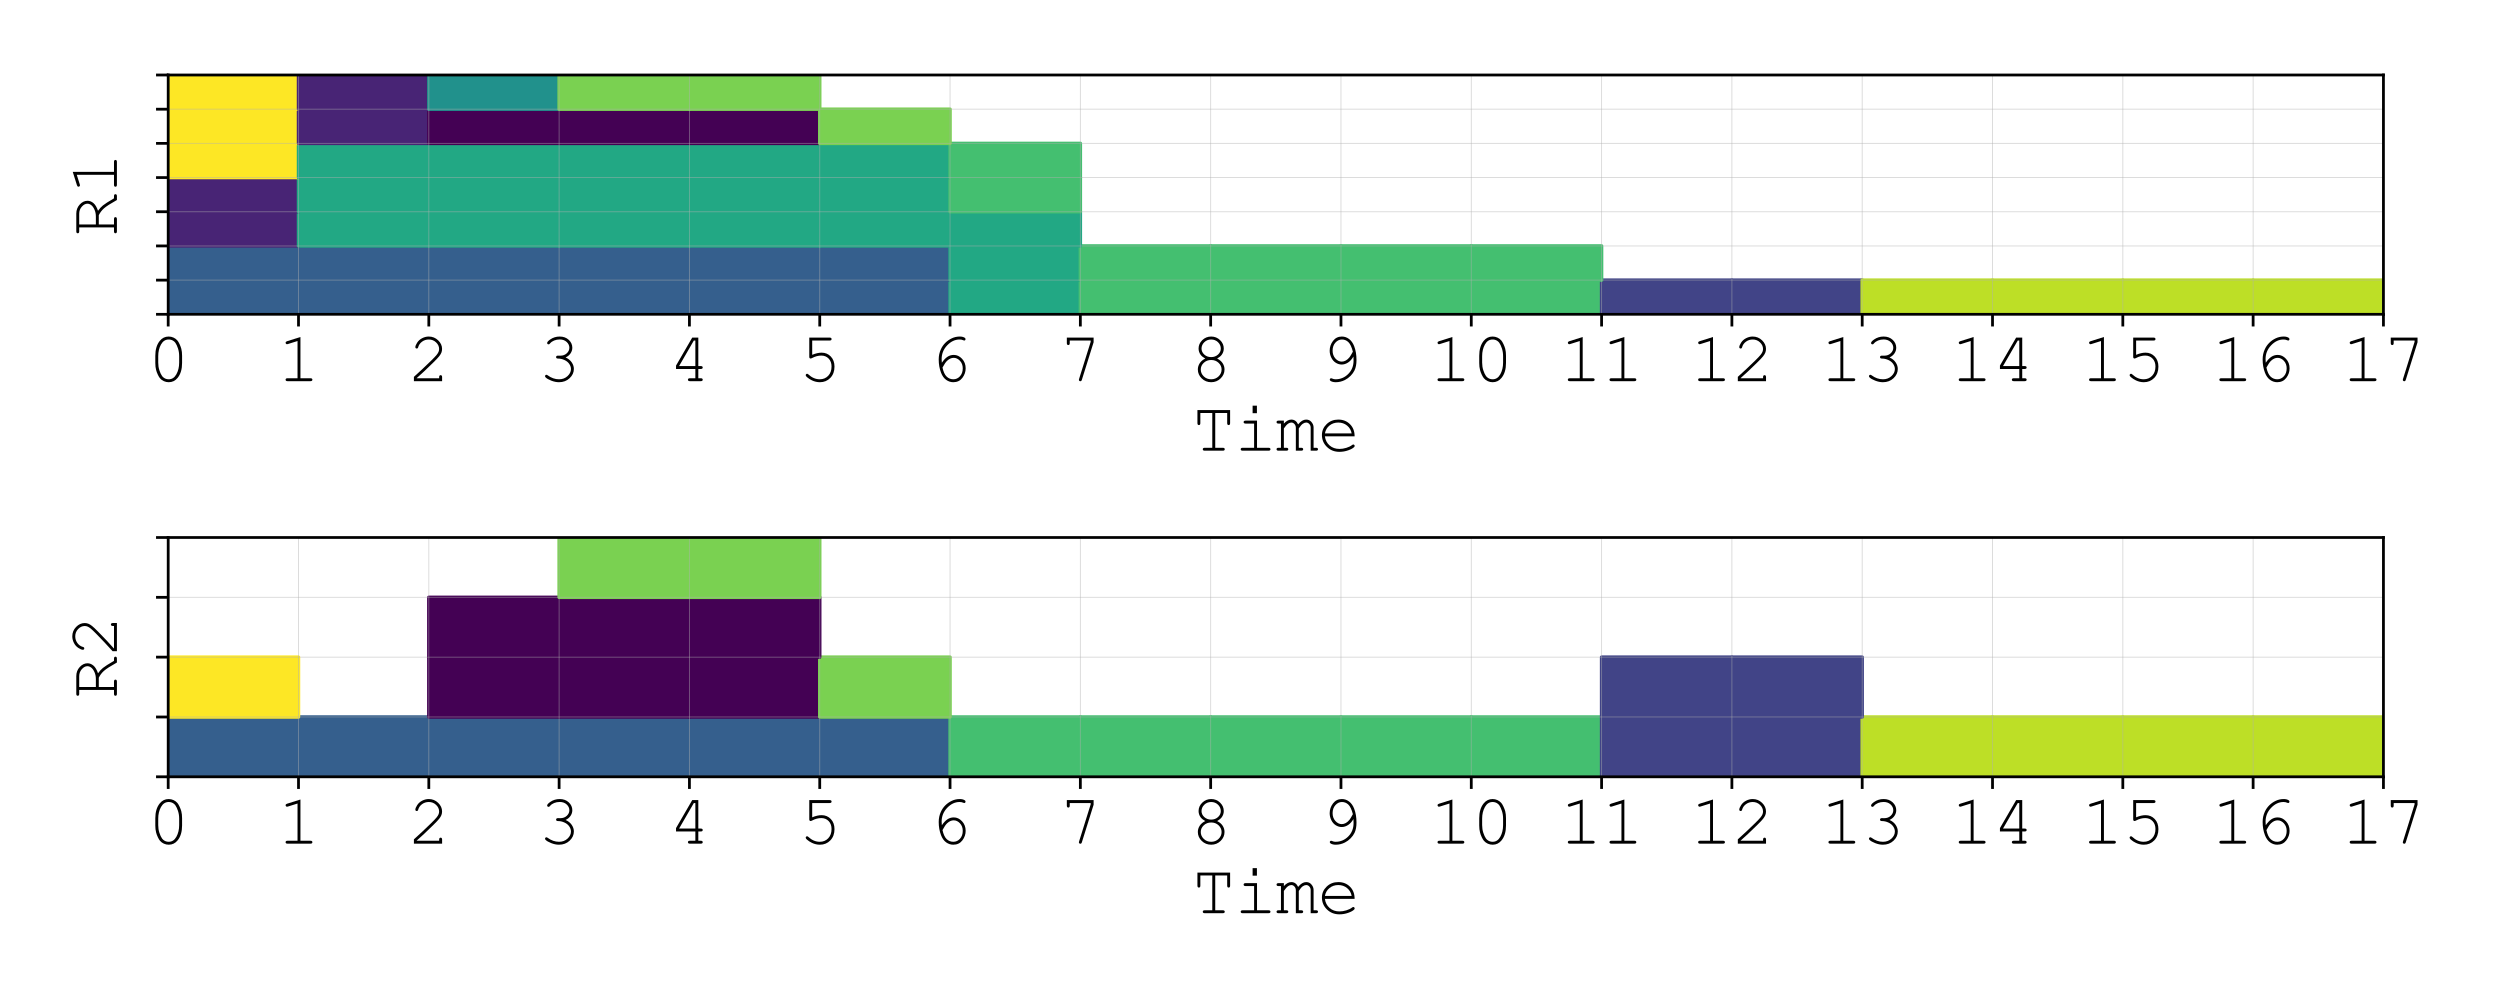 <?xml version="1.0" encoding="utf-8" standalone="no"?>
<!DOCTYPE svg PUBLIC "-//W3C//DTD SVG 1.1//EN"
  "http://www.w3.org/Graphics/SVG/1.1/DTD/svg11.dtd">
<svg xmlns:xlink="http://www.w3.org/1999/xlink" width="720pt" height="288pt" viewBox="0 0 720 288" xmlns="http://www.w3.org/2000/svg" version="1.1">
 <defs>
  <style type="text/css">*{stroke-linejoin: round; stroke-linecap: butt}</style>
 </defs>
 <g id="figure_1">
  <g id="patch_1">
   <path d="M 0 288 
L 720 288 
L 720 0 
L 0 0 
z
" style="fill: #ffffff"/>
  </g>
  <g id="axes_1">
   <g id="patch_2">
    <path d="M 48.44 90.52 
L 686.43 90.52 
L 686.43 21.6 
L 48.44 21.6 
z
" style="fill: #ffffff"/>
   </g>
   <g id="patch_3">
    <path d="M 48.44 90.52 
L 85.969 90.52 
L 85.969 80.674 
L 48.44 80.674 
z
" clip-path="url(#p957589236f)" style="fill: #355f8d; stroke: #355f8d; stroke-linejoin: miter"/>
   </g>
   <g id="patch_4">
    <path d="M 85.969 90.52 
L 123.498 90.52 
L 123.498 80.674 
L 85.969 80.674 
z
" clip-path="url(#p957589236f)" style="fill: #355f8d; stroke: #355f8d; stroke-linejoin: miter"/>
   </g>
   <g id="patch_5">
    <path d="M 123.498 90.52 
L 161.026 90.52 
L 161.026 80.674 
L 123.498 80.674 
z
" clip-path="url(#p957589236f)" style="fill: #355f8d; stroke: #355f8d; stroke-linejoin: miter"/>
   </g>
   <g id="patch_6">
    <path d="M 161.026 90.52 
L 198.555 90.52 
L 198.555 80.674 
L 161.026 80.674 
z
" clip-path="url(#p957589236f)" style="fill: #355f8d; stroke: #355f8d; stroke-linejoin: miter"/>
   </g>
   <g id="patch_7">
    <path d="M 198.555 90.52 
L 236.084 90.52 
L 236.084 80.674 
L 198.555 80.674 
z
" clip-path="url(#p957589236f)" style="fill: #355f8d; stroke: #355f8d; stroke-linejoin: miter"/>
   </g>
   <g id="patch_8">
    <path d="M 236.084 90.52 
L 273.613 90.52 
L 273.613 80.674 
L 236.084 80.674 
z
" clip-path="url(#p957589236f)" style="fill: #355f8d; stroke: #355f8d; stroke-linejoin: miter"/>
   </g>
   <g id="patch_9">
    <path d="M 273.613 90.52 
L 311.142 90.52 
L 311.142 80.674 
L 273.613 80.674 
z
" clip-path="url(#p957589236f)" style="fill: #22a884; stroke: #22a884; stroke-linejoin: miter"/>
   </g>
   <g id="patch_10">
    <path d="M 311.142 90.52 
L 348.671 90.52 
L 348.671 80.674 
L 311.142 80.674 
z
" clip-path="url(#p957589236f)" style="fill: #44bf70; stroke: #44bf70; stroke-linejoin: miter"/>
   </g>
   <g id="patch_11">
    <path d="M 348.671 90.52 
L 386.199 90.52 
L 386.199 80.674 
L 348.671 80.674 
z
" clip-path="url(#p957589236f)" style="fill: #44bf70; stroke: #44bf70; stroke-linejoin: miter"/>
   </g>
   <g id="patch_12">
    <path d="M 386.199 90.52 
L 423.728 90.52 
L 423.728 80.674 
L 386.199 80.674 
z
" clip-path="url(#p957589236f)" style="fill: #44bf70; stroke: #44bf70; stroke-linejoin: miter"/>
   </g>
   <g id="patch_13">
    <path d="M 423.728 90.52 
L 461.257 90.52 
L 461.257 80.674 
L 423.728 80.674 
z
" clip-path="url(#p957589236f)" style="fill: #44bf70; stroke: #44bf70; stroke-linejoin: miter"/>
   </g>
   <g id="patch_14">
    <path d="M 461.257 90.52 
L 498.786 90.52 
L 498.786 80.674 
L 461.257 80.674 
z
" clip-path="url(#p957589236f)" style="fill: #414487; stroke: #414487; stroke-linejoin: miter"/>
   </g>
   <g id="patch_15">
    <path d="M 498.786 90.52 
L 536.315 90.52 
L 536.315 80.674 
L 498.786 80.674 
z
" clip-path="url(#p957589236f)" style="fill: #414487; stroke: #414487; stroke-linejoin: miter"/>
   </g>
   <g id="patch_16">
    <path d="M 536.315 90.52 
L 573.844 90.52 
L 573.844 80.674 
L 536.315 80.674 
z
" clip-path="url(#p957589236f)" style="fill: #bddf26; stroke: #bddf26; stroke-linejoin: miter"/>
   </g>
   <g id="patch_17">
    <path d="M 573.844 90.52 
L 611.372 90.52 
L 611.372 80.674 
L 573.844 80.674 
z
" clip-path="url(#p957589236f)" style="fill: #bddf26; stroke: #bddf26; stroke-linejoin: miter"/>
   </g>
   <g id="patch_18">
    <path d="M 611.372 90.52 
L 648.901 90.52 
L 648.901 80.674 
L 611.372 80.674 
z
" clip-path="url(#p957589236f)" style="fill: #bddf26; stroke: #bddf26; stroke-linejoin: miter"/>
   </g>
   <g id="patch_19">
    <path d="M 648.901 90.52 
L 686.43 90.52 
L 686.43 80.674 
L 648.901 80.674 
z
" clip-path="url(#p957589236f)" style="fill: #bddf26; stroke: #bddf26; stroke-linejoin: miter"/>
   </g>
   <g id="patch_20">
    <path d="M 48.44 80.674 
L 85.969 80.674 
L 85.969 70.829 
L 48.44 70.829 
z
" clip-path="url(#p957589236f)" style="fill: #355f8d; stroke: #355f8d; stroke-linejoin: miter"/>
   </g>
   <g id="patch_21">
    <path d="M 85.969 80.674 
L 123.498 80.674 
L 123.498 70.829 
L 85.969 70.829 
z
" clip-path="url(#p957589236f)" style="fill: #355f8d; stroke: #355f8d; stroke-linejoin: miter"/>
   </g>
   <g id="patch_22">
    <path d="M 123.498 80.674 
L 161.026 80.674 
L 161.026 70.829 
L 123.498 70.829 
z
" clip-path="url(#p957589236f)" style="fill: #355f8d; stroke: #355f8d; stroke-linejoin: miter"/>
   </g>
   <g id="patch_23">
    <path d="M 161.026 80.674 
L 198.555 80.674 
L 198.555 70.829 
L 161.026 70.829 
z
" clip-path="url(#p957589236f)" style="fill: #355f8d; stroke: #355f8d; stroke-linejoin: miter"/>
   </g>
   <g id="patch_24">
    <path d="M 198.555 80.674 
L 236.084 80.674 
L 236.084 70.829 
L 198.555 70.829 
z
" clip-path="url(#p957589236f)" style="fill: #355f8d; stroke: #355f8d; stroke-linejoin: miter"/>
   </g>
   <g id="patch_25">
    <path d="M 236.084 80.674 
L 273.613 80.674 
L 273.613 70.829 
L 236.084 70.829 
z
" clip-path="url(#p957589236f)" style="fill: #355f8d; stroke: #355f8d; stroke-linejoin: miter"/>
   </g>
   <g id="patch_26">
    <path d="M 273.613 80.674 
L 311.142 80.674 
L 311.142 70.829 
L 273.613 70.829 
z
" clip-path="url(#p957589236f)" style="fill: #22a884; stroke: #22a884; stroke-linejoin: miter"/>
   </g>
   <g id="patch_27">
    <path d="M 311.142 80.674 
L 348.671 80.674 
L 348.671 70.829 
L 311.142 70.829 
z
" clip-path="url(#p957589236f)" style="fill: #44bf70; stroke: #44bf70; stroke-linejoin: miter"/>
   </g>
   <g id="patch_28">
    <path d="M 348.671 80.674 
L 386.199 80.674 
L 386.199 70.829 
L 348.671 70.829 
z
" clip-path="url(#p957589236f)" style="fill: #44bf70; stroke: #44bf70; stroke-linejoin: miter"/>
   </g>
   <g id="patch_29">
    <path d="M 386.199 80.674 
L 423.728 80.674 
L 423.728 70.829 
L 386.199 70.829 
z
" clip-path="url(#p957589236f)" style="fill: #44bf70; stroke: #44bf70; stroke-linejoin: miter"/>
   </g>
   <g id="patch_30">
    <path d="M 423.728 80.674 
L 461.257 80.674 
L 461.257 70.829 
L 423.728 70.829 
z
" clip-path="url(#p957589236f)" style="fill: #44bf70; stroke: #44bf70; stroke-linejoin: miter"/>
   </g>
   <g id="patch_31">
    <path d="M 48.44 70.829 
L 85.969 70.829 
L 85.969 60.983 
L 48.44 60.983 
z
" clip-path="url(#p957589236f)" style="fill: #482475; stroke: #482475; stroke-linejoin: miter"/>
   </g>
   <g id="patch_32">
    <path d="M 85.969 70.829 
L 123.498 70.829 
L 123.498 60.983 
L 85.969 60.983 
z
" clip-path="url(#p957589236f)" style="fill: #22a884; stroke: #22a884; stroke-linejoin: miter"/>
   </g>
   <g id="patch_33">
    <path d="M 123.498 70.829 
L 161.026 70.829 
L 161.026 60.983 
L 123.498 60.983 
z
" clip-path="url(#p957589236f)" style="fill: #22a884; stroke: #22a884; stroke-linejoin: miter"/>
   </g>
   <g id="patch_34">
    <path d="M 161.026 70.829 
L 198.555 70.829 
L 198.555 60.983 
L 161.026 60.983 
z
" clip-path="url(#p957589236f)" style="fill: #22a884; stroke: #22a884; stroke-linejoin: miter"/>
   </g>
   <g id="patch_35">
    <path d="M 198.555 70.829 
L 236.084 70.829 
L 236.084 60.983 
L 198.555 60.983 
z
" clip-path="url(#p957589236f)" style="fill: #22a884; stroke: #22a884; stroke-linejoin: miter"/>
   </g>
   <g id="patch_36">
    <path d="M 236.084 70.829 
L 273.613 70.829 
L 273.613 60.983 
L 236.084 60.983 
z
" clip-path="url(#p957589236f)" style="fill: #22a884; stroke: #22a884; stroke-linejoin: miter"/>
   </g>
   <g id="patch_37">
    <path d="M 273.613 70.829 
L 311.142 70.829 
L 311.142 60.983 
L 273.613 60.983 
z
" clip-path="url(#p957589236f)" style="fill: #22a884; stroke: #22a884; stroke-linejoin: miter"/>
   </g>
   <g id="patch_38">
    <path d="M 48.44 60.983 
L 85.969 60.983 
L 85.969 51.137 
L 48.44 51.137 
z
" clip-path="url(#p957589236f)" style="fill: #482475; stroke: #482475; stroke-linejoin: miter"/>
   </g>
   <g id="patch_39">
    <path d="M 85.969 60.983 
L 123.498 60.983 
L 123.498 51.137 
L 85.969 51.137 
z
" clip-path="url(#p957589236f)" style="fill: #22a884; stroke: #22a884; stroke-linejoin: miter"/>
   </g>
   <g id="patch_40">
    <path d="M 123.498 60.983 
L 161.026 60.983 
L 161.026 51.137 
L 123.498 51.137 
z
" clip-path="url(#p957589236f)" style="fill: #22a884; stroke: #22a884; stroke-linejoin: miter"/>
   </g>
   <g id="patch_41">
    <path d="M 161.026 60.983 
L 198.555 60.983 
L 198.555 51.137 
L 161.026 51.137 
z
" clip-path="url(#p957589236f)" style="fill: #22a884; stroke: #22a884; stroke-linejoin: miter"/>
   </g>
   <g id="patch_42">
    <path d="M 198.555 60.983 
L 236.084 60.983 
L 236.084 51.137 
L 198.555 51.137 
z
" clip-path="url(#p957589236f)" style="fill: #22a884; stroke: #22a884; stroke-linejoin: miter"/>
   </g>
   <g id="patch_43">
    <path d="M 236.084 60.983 
L 273.613 60.983 
L 273.613 51.137 
L 236.084 51.137 
z
" clip-path="url(#p957589236f)" style="fill: #22a884; stroke: #22a884; stroke-linejoin: miter"/>
   </g>
   <g id="patch_44">
    <path d="M 273.613 60.983 
L 311.142 60.983 
L 311.142 51.137 
L 273.613 51.137 
z
" clip-path="url(#p957589236f)" style="fill: #44bf70; stroke: #44bf70; stroke-linejoin: miter"/>
   </g>
   <g id="patch_45">
    <path d="M 48.44 51.137 
L 85.969 51.137 
L 85.969 41.291 
L 48.44 41.291 
z
" clip-path="url(#p957589236f)" style="fill: #fde725; stroke: #fde725; stroke-linejoin: miter"/>
   </g>
   <g id="patch_46">
    <path d="M 85.969 51.137 
L 123.498 51.137 
L 123.498 41.291 
L 85.969 41.291 
z
" clip-path="url(#p957589236f)" style="fill: #22a884; stroke: #22a884; stroke-linejoin: miter"/>
   </g>
   <g id="patch_47">
    <path d="M 123.498 51.137 
L 161.026 51.137 
L 161.026 41.291 
L 123.498 41.291 
z
" clip-path="url(#p957589236f)" style="fill: #22a884; stroke: #22a884; stroke-linejoin: miter"/>
   </g>
   <g id="patch_48">
    <path d="M 161.026 51.137 
L 198.555 51.137 
L 198.555 41.291 
L 161.026 41.291 
z
" clip-path="url(#p957589236f)" style="fill: #22a884; stroke: #22a884; stroke-linejoin: miter"/>
   </g>
   <g id="patch_49">
    <path d="M 198.555 51.137 
L 236.084 51.137 
L 236.084 41.291 
L 198.555 41.291 
z
" clip-path="url(#p957589236f)" style="fill: #22a884; stroke: #22a884; stroke-linejoin: miter"/>
   </g>
   <g id="patch_50">
    <path d="M 236.084 51.137 
L 273.613 51.137 
L 273.613 41.291 
L 236.084 41.291 
z
" clip-path="url(#p957589236f)" style="fill: #22a884; stroke: #22a884; stroke-linejoin: miter"/>
   </g>
   <g id="patch_51">
    <path d="M 273.613 51.137 
L 311.142 51.137 
L 311.142 41.291 
L 273.613 41.291 
z
" clip-path="url(#p957589236f)" style="fill: #44bf70; stroke: #44bf70; stroke-linejoin: miter"/>
   </g>
   <g id="patch_52">
    <path d="M 48.44 41.291 
L 85.969 41.291 
L 85.969 31.446 
L 48.44 31.446 
z
" clip-path="url(#p957589236f)" style="fill: #fde725; stroke: #fde725; stroke-linejoin: miter"/>
   </g>
   <g id="patch_53">
    <path d="M 85.969 41.291 
L 123.498 41.291 
L 123.498 31.446 
L 85.969 31.446 
z
" clip-path="url(#p957589236f)" style="fill: #482475; stroke: #482475; stroke-linejoin: miter"/>
   </g>
   <g id="patch_54">
    <path d="M 123.498 41.291 
L 161.026 41.291 
L 161.026 31.446 
L 123.498 31.446 
z
" clip-path="url(#p957589236f)" style="fill: #440154; stroke: #440154; stroke-linejoin: miter"/>
   </g>
   <g id="patch_55">
    <path d="M 161.026 41.291 
L 198.555 41.291 
L 198.555 31.446 
L 161.026 31.446 
z
" clip-path="url(#p957589236f)" style="fill: #440154; stroke: #440154; stroke-linejoin: miter"/>
   </g>
   <g id="patch_56">
    <path d="M 198.555 41.291 
L 236.084 41.291 
L 236.084 31.446 
L 198.555 31.446 
z
" clip-path="url(#p957589236f)" style="fill: #440154; stroke: #440154; stroke-linejoin: miter"/>
   </g>
   <g id="patch_57">
    <path d="M 236.084 41.291 
L 273.613 41.291 
L 273.613 31.446 
L 236.084 31.446 
z
" clip-path="url(#p957589236f)" style="fill: #7ad151; stroke: #7ad151; stroke-linejoin: miter"/>
   </g>
   <g id="patch_58">
    <path d="M 48.44 31.446 
L 85.969 31.446 
L 85.969 21.6 
L 48.44 21.6 
z
" clip-path="url(#p957589236f)" style="fill: #fde725; stroke: #fde725; stroke-linejoin: miter"/>
   </g>
   <g id="patch_59">
    <path d="M 85.969 31.446 
L 123.498 31.446 
L 123.498 21.6 
L 85.969 21.6 
z
" clip-path="url(#p957589236f)" style="fill: #482475; stroke: #482475; stroke-linejoin: miter"/>
   </g>
   <g id="patch_60">
    <path d="M 123.498 31.446 
L 161.026 31.446 
L 161.026 21.6 
L 123.498 21.6 
z
" clip-path="url(#p957589236f)" style="fill: #21918c; stroke: #21918c; stroke-linejoin: miter"/>
   </g>
   <g id="patch_61">
    <path d="M 161.026 31.446 
L 198.555 31.446 
L 198.555 21.6 
L 161.026 21.6 
z
" clip-path="url(#p957589236f)" style="fill: #7ad151; stroke: #7ad151; stroke-linejoin: miter"/>
   </g>
   <g id="patch_62">
    <path d="M 198.555 31.446 
L 236.084 31.446 
L 236.084 21.6 
L 198.555 21.6 
z
" clip-path="url(#p957589236f)" style="fill: #7ad151; stroke: #7ad151; stroke-linejoin: miter"/>
   </g>
   <g id="matplotlib.axis_1">
    <g id="xtick_1">
     <g id="line2d_1">
      <path d="M 48.44 90.52 
L 48.44 21.6 
" clip-path="url(#p957589236f)" style="fill: none; stroke: #b0b0b0; stroke-opacity: 0.5; stroke-width: 0.25; stroke-linecap: square"/>
     </g>
     <g id="line2d_2">
      <defs>
       <path id="m4f8d903848" d="M 0 0 
L 0 3.5 
" style="stroke: #000000; stroke-width: 0.8"/>
      </defs>
      <g>
       <use xlink:href="#m4f8d903848" x="48.44" y="90.52" style="stroke: #000000; stroke-width: 0.8"/>
      </g>
     </g>
     <g id="text_1">
      <!-- 0 -->
      <g transform="translate(42.438 109.776) scale(0.2 -0.2)">
       <defs>
        <path id="CourierNewPSMT-30" d="M 3125 2284 
L 3125 1634 
Q 3125 788 2722 294 
Q 2406 -94 1925 -94 
Q 1694 -94 1489 -1 
Q 1284 91 1141 256 
Q 1050 359 942 587 
Q 834 816 788 1006 
Q 716 1275 716 1634 
L 716 2284 
Q 716 3134 1119 3628 
Q 1434 4016 1916 4016 
Q 2150 4016 2353 3923 
Q 2556 3831 2700 3666 
Q 2794 3559 2900 3331 
Q 3006 3103 3056 2916 
Q 3125 2647 3125 2284 
z
M 2863 2250 
Q 2863 2622 2758 2942 
Q 2653 3263 2522 3453 
Q 2444 3563 2319 3641 
Q 2141 3750 1919 3750 
Q 1478 3750 1228 3300 
Q 978 2850 978 2250 
L 978 1672 
Q 978 1300 1083 978 
Q 1188 656 1322 466 
Q 1397 359 1522 281 
Q 1700 169 1925 169 
Q 2363 169 2613 620 
Q 2863 1072 2863 1672 
L 2863 2250 
z
" transform="scale(0.016)"/>
       </defs>
       <use xlink:href="#CourierNewPSMT-30"/>
      </g>
     </g>
    </g>
    <g id="xtick_2">
     <g id="line2d_3">
      <path d="M 85.969 90.52 
L 85.969 21.6 
" clip-path="url(#p957589236f)" style="fill: none; stroke: #b0b0b0; stroke-opacity: 0.5; stroke-width: 0.25; stroke-linecap: square"/>
     </g>
     <g id="line2d_4">
      <g>
       <use xlink:href="#m4f8d903848" x="85.969" y="90.52" style="stroke: #000000; stroke-width: 0.8"/>
      </g>
     </g>
     <g id="text_2">
      <!-- 1 -->
      <g transform="translate(79.967 109.776) scale(0.2 -0.2)">
       <defs>
        <path id="CourierNewPSMT-31" d="M 2050 3975 
L 2050 263 
L 2950 263 
Q 3044 263 3084 227 
Q 3125 191 3125 131 
Q 3125 75 3084 37 
Q 3044 0 2950 0 
L 888 0 
Q 794 0 753 37 
Q 713 75 713 131 
Q 713 191 753 227 
Q 794 263 888 263 
L 1788 263 
L 1788 3613 
L 931 3344 
Q 869 3325 841 3325 
Q 794 3325 755 3364 
Q 716 3403 716 3456 
Q 716 3503 747 3544 
Q 772 3569 850 3597 
L 2050 3975 
z
" transform="scale(0.016)"/>
       </defs>
       <use xlink:href="#CourierNewPSMT-31"/>
      </g>
     </g>
    </g>
    <g id="xtick_3">
     <g id="line2d_5">
      <path d="M 123.498 90.52 
L 123.498 21.6 
" clip-path="url(#p957589236f)" style="fill: none; stroke: #b0b0b0; stroke-opacity: 0.5; stroke-width: 0.25; stroke-linecap: square"/>
     </g>
     <g id="line2d_6">
      <g>
       <use xlink:href="#m4f8d903848" x="123.498" y="90.52" style="stroke: #000000; stroke-width: 0.8"/>
      </g>
     </g>
     <g id="text_3">
      <!-- 2 -->
      <g transform="translate(117.496 109.776) scale(0.2 -0.2)">
       <defs>
        <path id="CourierNewPSMT-32" d="M 791 263 
L 2806 263 
L 2806 366 
Q 2806 459 2843 500 
Q 2881 541 2941 541 
Q 2997 541 3034 500 
Q 3072 459 3072 366 
L 3072 0 
L 534 0 
L 534 388 
Q 1334 1106 2091 1850 
Q 2444 2197 2575 2359 
Q 2706 2522 2754 2645 
Q 2803 2769 2803 2894 
Q 2803 3231 2531 3490 
Q 2259 3750 1875 3750 
Q 1531 3750 1265 3553 
Q 1000 3356 922 3066 
Q 903 2991 875 2969 
Q 838 2938 788 2938 
Q 734 2938 698 2973 
Q 663 3009 663 3059 
Q 663 3209 827 3465 
Q 991 3722 1280 3869 
Q 1569 4016 1872 4016 
Q 2363 4016 2716 3675 
Q 3069 3334 3069 2903 
Q 3069 2722 3009 2570 
Q 2950 2419 2808 2239 
Q 2666 2059 2297 1697 
Q 1372 784 791 281 
L 791 263 
z
" transform="scale(0.016)"/>
       </defs>
       <use xlink:href="#CourierNewPSMT-32"/>
      </g>
     </g>
    </g>
    <g id="xtick_4">
     <g id="line2d_7">
      <path d="M 161.026 90.52 
L 161.026 21.6 
" clip-path="url(#p957589236f)" style="fill: none; stroke: #b0b0b0; stroke-opacity: 0.5; stroke-width: 0.25; stroke-linecap: square"/>
     </g>
     <g id="line2d_8">
      <g>
       <use xlink:href="#m4f8d903848" x="161.026" y="90.52" style="stroke: #000000; stroke-width: 0.8"/>
      </g>
     </g>
     <g id="text_4">
      <!-- 3 -->
      <g transform="translate(155.025 109.776) scale(0.2 -0.2)">
       <defs>
        <path id="CourierNewPSMT-33" d="M 2459 2134 
Q 2822 1972 3012 1689 
Q 3203 1406 3203 1100 
Q 3203 628 2820 267 
Q 2438 -94 1863 -94 
Q 1525 -94 1162 50 
Q 800 194 656 344 
Q 609 394 609 450 
Q 609 500 645 537 
Q 681 575 731 575 
Q 781 575 844 528 
Q 1328 169 1869 169 
Q 2325 169 2633 455 
Q 2941 741 2941 1091 
Q 2941 1325 2789 1550 
Q 2638 1775 2353 1904 
Q 2069 2034 1778 2034 
Q 1684 2034 1643 2070 
Q 1603 2106 1603 2166 
Q 1603 2222 1642 2259 
Q 1681 2297 1759 2297 
L 1984 2294 
Q 2338 2294 2567 2509 
Q 2797 2725 2797 3009 
Q 2797 3303 2556 3528 
Q 2316 3753 1928 3753 
Q 1656 3753 1428 3659 
Q 1200 3566 1063 3403 
Q 1013 3341 986 3327 
Q 959 3313 925 3313 
Q 872 3313 834 3348 
Q 797 3384 797 3434 
Q 797 3559 1069 3750 
Q 1447 4016 1928 4016 
Q 2425 4016 2744 3717 
Q 3063 3419 3063 3006 
Q 3063 2744 2909 2509 
Q 2756 2275 2459 2134 
z
" transform="scale(0.016)"/>
       </defs>
       <use xlink:href="#CourierNewPSMT-33"/>
      </g>
     </g>
    </g>
    <g id="xtick_5">
     <g id="line2d_9">
      <path d="M 198.555 90.52 
L 198.555 21.6 
" clip-path="url(#p957589236f)" style="fill: none; stroke: #b0b0b0; stroke-opacity: 0.5; stroke-width: 0.25; stroke-linecap: square"/>
     </g>
     <g id="line2d_10">
      <g>
       <use xlink:href="#m4f8d903848" x="198.555" y="90.52" style="stroke: #000000; stroke-width: 0.8"/>
      </g>
     </g>
     <g id="text_5">
      <!-- 4 -->
      <g transform="translate(192.554 109.776) scale(0.2 -0.2)">
       <defs>
        <path id="CourierNewPSMT-34" d="M 2409 1097 
L 669 1097 
L 669 1400 
L 2128 3922 
L 2675 3922 
L 2675 1359 
L 2894 1359 
Q 2991 1359 3031 1323 
Q 3072 1288 3072 1228 
Q 3072 1172 3031 1134 
Q 2991 1097 2894 1097 
L 2675 1097 
L 2675 263 
L 2894 263 
Q 2991 263 3031 227 
Q 3072 191 3072 131 
Q 3072 75 3031 37 
Q 2991 0 2894 0 
L 1919 0 
Q 1822 0 1781 37 
Q 1741 75 1741 131 
Q 1741 191 1781 227 
Q 1822 263 1919 263 
L 2409 263 
L 2409 1097 
z
M 2409 1359 
L 2409 3656 
L 2272 3656 
L 944 1359 
L 2409 1359 
z
" transform="scale(0.016)"/>
       </defs>
       <use xlink:href="#CourierNewPSMT-34"/>
      </g>
     </g>
    </g>
    <g id="xtick_6">
     <g id="line2d_11">
      <path d="M 236.084 90.52 
L 236.084 21.6 
" clip-path="url(#p957589236f)" style="fill: none; stroke: #b0b0b0; stroke-opacity: 0.5; stroke-width: 0.25; stroke-linecap: square"/>
     </g>
     <g id="line2d_12">
      <g>
       <use xlink:href="#m4f8d903848" x="236.084" y="90.52" style="stroke: #000000; stroke-width: 0.8"/>
      </g>
     </g>
     <g id="text_6">
      <!-- 5 -->
      <g transform="translate(230.083 109.776) scale(0.2 -0.2)">
       <defs>
        <path id="CourierNewPSMT-35" d="M 1197 3656 
L 1197 2372 
Q 1428 2469 1640 2517 
Q 1853 2566 2044 2566 
Q 2538 2566 2870 2219 
Q 3203 1872 3203 1306 
Q 3203 681 2828 293 
Q 2453 -94 1891 -94 
Q 1519 -94 1175 72 
Q 931 188 731 359 
Q 613 463 613 531 
Q 613 588 650 627 
Q 688 666 738 666 
Q 791 666 850 609 
Q 1322 169 1878 169 
Q 2338 169 2638 483 
Q 2938 797 2938 1319 
Q 2938 1763 2678 2033 
Q 2419 2303 2019 2303 
Q 1609 2303 1200 2088 
Q 1100 2038 1059 2038 
Q 1003 2038 968 2075 
Q 934 2113 934 2181 
L 934 3922 
L 2766 3922 
Q 2859 3922 2900 3884 
Q 2941 3847 2941 3788 
Q 2941 3731 2900 3693 
Q 2859 3656 2766 3656 
L 1197 3656 
z
" transform="scale(0.016)"/>
       </defs>
       <use xlink:href="#CourierNewPSMT-35"/>
      </g>
     </g>
    </g>
    <g id="xtick_7">
     <g id="line2d_13">
      <path d="M 273.613 90.52 
L 273.613 21.6 
" clip-path="url(#p957589236f)" style="fill: none; stroke: #b0b0b0; stroke-opacity: 0.5; stroke-width: 0.25; stroke-linecap: square"/>
     </g>
     <g id="line2d_14">
      <g>
       <use xlink:href="#m4f8d903848" x="273.613" y="90.52" style="stroke: #000000; stroke-width: 0.8"/>
      </g>
     </g>
     <g id="text_7">
      <!-- 6 -->
      <g transform="translate(267.611 109.776) scale(0.2 -0.2)">
       <defs>
        <path id="CourierNewPSMT-36" d="M 1138 1659 
Q 1381 2019 1639 2191 
Q 1897 2363 2213 2363 
Q 2631 2363 2956 2014 
Q 3281 1666 3281 1153 
Q 3281 684 2984 295 
Q 2688 -94 2166 -94 
Q 1825 -94 1529 115 
Q 1234 325 1066 759 
Q 856 1300 856 1956 
Q 856 2450 1053 2875 
Q 1203 3203 1453 3451 
Q 1703 3700 2036 3858 
Q 2369 4016 2756 4016 
Q 3019 4016 3194 3909 
Q 3269 3863 3269 3784 
Q 3269 3728 3234 3692 
Q 3200 3656 3147 3656 
Q 3106 3656 3050 3688 
Q 2922 3750 2731 3750 
Q 2122 3750 1620 3226 
Q 1119 2703 1119 1981 
Q 1119 1878 1138 1659 
z
M 1197 1225 
Q 1316 656 1570 412 
Q 1825 169 2172 169 
Q 2522 169 2770 442 
Q 3019 716 3019 1153 
Q 3019 1563 2769 1831 
Q 2519 2100 2203 2100 
Q 1900 2100 1619 1841 
Q 1431 1669 1197 1225 
z
" transform="scale(0.016)"/>
       </defs>
       <use xlink:href="#CourierNewPSMT-36"/>
      </g>
     </g>
    </g>
    <g id="xtick_8">
     <g id="line2d_15">
      <path d="M 311.142 90.52 
L 311.142 21.6 
" clip-path="url(#p957589236f)" style="fill: none; stroke: #b0b0b0; stroke-opacity: 0.5; stroke-width: 0.25; stroke-linecap: square"/>
     </g>
     <g id="line2d_16">
      <g>
       <use xlink:href="#m4f8d903848" x="311.142" y="90.52" style="stroke: #000000; stroke-width: 0.8"/>
      </g>
     </g>
     <g id="text_8">
      <!-- 7 -->
      <g transform="translate(305.14 109.776) scale(0.2 -0.2)">
       <defs>
        <path id="CourierNewPSMT-37" d="M 2803 3538 
L 2803 3656 
L 922 3656 
L 922 3425 
Q 922 3331 886 3290 
Q 850 3250 791 3250 
Q 734 3250 696 3290 
Q 659 3331 659 3425 
L 659 3922 
L 3069 3922 
L 3069 3503 
L 2013 128 
Q 1988 47 1953 20 
Q 1919 -6 1875 -6 
Q 1819 -6 1781 31 
Q 1744 69 1744 119 
Q 1744 150 1763 206 
L 2803 3538 
z
" transform="scale(0.016)"/>
       </defs>
       <use xlink:href="#CourierNewPSMT-37"/>
      </g>
     </g>
    </g>
    <g id="xtick_9">
     <g id="line2d_17">
      <path d="M 348.671 90.52 
L 348.671 21.6 
" clip-path="url(#p957589236f)" style="fill: none; stroke: #b0b0b0; stroke-opacity: 0.5; stroke-width: 0.25; stroke-linecap: square"/>
     </g>
     <g id="line2d_18">
      <g>
       <use xlink:href="#m4f8d903848" x="348.671" y="90.52" style="stroke: #000000; stroke-width: 0.8"/>
      </g>
     </g>
     <g id="text_9">
      <!-- 8 -->
      <g transform="translate(342.669 109.776) scale(0.2 -0.2)">
       <defs>
        <path id="CourierNewPSMT-38" d="M 2459 2034 
Q 2788 1875 2955 1614 
Q 3122 1353 3122 1053 
Q 3122 588 2772 247 
Q 2422 -94 1922 -94 
Q 1422 -94 1072 247 
Q 722 588 722 1053 
Q 722 1350 889 1611 
Q 1056 1872 1388 2034 
Q 1100 2200 969 2378 
Q 788 2631 788 2938 
Q 788 3369 1120 3692 
Q 1453 4016 1922 4016 
Q 2394 4016 2725 3692 
Q 3056 3369 3056 2938 
Q 3056 2631 2875 2381 
Q 2747 2200 2459 2034 
z
M 2788 2928 
Q 2788 3266 2536 3508 
Q 2284 3750 1919 3750 
Q 1556 3750 1304 3506 
Q 1053 3263 1053 2931 
Q 1053 2625 1301 2395 
Q 1550 2166 1919 2166 
Q 2291 2166 2539 2395 
Q 2788 2625 2788 2928 
z
M 2859 1047 
Q 2859 1394 2590 1650 
Q 2322 1906 1922 1906 
Q 1522 1906 1253 1650 
Q 984 1394 984 1050 
Q 984 694 1254 431 
Q 1525 169 1922 169 
Q 2319 169 2589 431 
Q 2859 694 2859 1047 
z
" transform="scale(0.016)"/>
       </defs>
       <use xlink:href="#CourierNewPSMT-38"/>
      </g>
     </g>
    </g>
    <g id="xtick_10">
     <g id="line2d_19">
      <path d="M 386.199 90.52 
L 386.199 21.6 
" clip-path="url(#p957589236f)" style="fill: none; stroke: #b0b0b0; stroke-opacity: 0.5; stroke-width: 0.25; stroke-linecap: square"/>
     </g>
     <g id="line2d_20">
      <g>
       <use xlink:href="#m4f8d903848" x="386.199" y="90.52" style="stroke: #000000; stroke-width: 0.8"/>
      </g>
     </g>
     <g id="text_10">
      <!-- 9 -->
      <g transform="translate(380.198 109.776) scale(0.2 -0.2)">
       <defs>
        <path id="CourierNewPSMT-39" d="M 2997 2219 
Q 2794 1859 2514 1678 
Q 2234 1497 1941 1497 
Q 1669 1497 1414 1653 
Q 1159 1809 1009 2111 
Q 859 2413 859 2744 
Q 859 3225 1157 3620 
Q 1456 4016 1956 4016 
Q 2313 4016 2606 3794 
Q 2900 3572 3063 3150 
Q 3272 2609 3272 1894 
Q 3272 1338 3094 969 
Q 2975 719 2745 484 
Q 2516 250 2228 103 
Q 1834 -94 1409 -94 
Q 1128 -94 950 13 
Q 869 63 869 138 
Q 869 191 906 227 
Q 944 263 997 263 
Q 1034 263 1106 228 
Q 1228 169 1388 169 
Q 2053 169 2531 648 
Q 3009 1128 3009 1850 
Q 3009 1981 2997 2219 
z
M 2947 2656 
Q 2781 3291 2536 3520 
Q 2291 3750 1963 3750 
Q 1628 3750 1375 3469 
Q 1122 3188 1122 2747 
Q 1122 2319 1375 2039 
Q 1628 1759 1947 1759 
Q 2131 1759 2311 1859 
Q 2491 1959 2650 2159 
Q 2753 2294 2947 2656 
z
" transform="scale(0.016)"/>
       </defs>
       <use xlink:href="#CourierNewPSMT-39"/>
      </g>
     </g>
    </g>
    <g id="xtick_11">
     <g id="line2d_21">
      <path d="M 423.728 90.52 
L 423.728 21.6 
" clip-path="url(#p957589236f)" style="fill: none; stroke: #b0b0b0; stroke-opacity: 0.5; stroke-width: 0.25; stroke-linecap: square"/>
     </g>
     <g id="line2d_22">
      <g>
       <use xlink:href="#m4f8d903848" x="423.728" y="90.52" style="stroke: #000000; stroke-width: 0.8"/>
      </g>
     </g>
     <g id="text_11">
      <!-- 10 -->
      <g transform="translate(411.725 109.776) scale(0.2 -0.2)">
       <use xlink:href="#CourierNewPSMT-31"/>
       <use xlink:href="#CourierNewPSMT-30" x="60.01"/>
      </g>
     </g>
    </g>
    <g id="xtick_12">
     <g id="line2d_23">
      <path d="M 461.257 90.52 
L 461.257 21.6 
" clip-path="url(#p957589236f)" style="fill: none; stroke: #b0b0b0; stroke-opacity: 0.5; stroke-width: 0.25; stroke-linecap: square"/>
     </g>
     <g id="line2d_24">
      <g>
       <use xlink:href="#m4f8d903848" x="461.257" y="90.52" style="stroke: #000000; stroke-width: 0.8"/>
      </g>
     </g>
     <g id="text_12">
      <!-- 11 -->
      <g transform="translate(449.254 109.776) scale(0.2 -0.2)">
       <use xlink:href="#CourierNewPSMT-31"/>
       <use xlink:href="#CourierNewPSMT-31" x="60.01"/>
      </g>
     </g>
    </g>
    <g id="xtick_13">
     <g id="line2d_25">
      <path d="M 498.786 90.52 
L 498.786 21.6 
" clip-path="url(#p957589236f)" style="fill: none; stroke: #b0b0b0; stroke-opacity: 0.5; stroke-width: 0.25; stroke-linecap: square"/>
     </g>
     <g id="line2d_26">
      <g>
       <use xlink:href="#m4f8d903848" x="498.786" y="90.52" style="stroke: #000000; stroke-width: 0.8"/>
      </g>
     </g>
     <g id="text_13">
      <!-- 12 -->
      <g transform="translate(486.783 109.776) scale(0.2 -0.2)">
       <use xlink:href="#CourierNewPSMT-31"/>
       <use xlink:href="#CourierNewPSMT-32" x="60.01"/>
      </g>
     </g>
    </g>
    <g id="xtick_14">
     <g id="line2d_27">
      <path d="M 536.315 90.52 
L 536.315 21.6 
" clip-path="url(#p957589236f)" style="fill: none; stroke: #b0b0b0; stroke-opacity: 0.5; stroke-width: 0.25; stroke-linecap: square"/>
     </g>
     <g id="line2d_28">
      <g>
       <use xlink:href="#m4f8d903848" x="536.315" y="90.52" style="stroke: #000000; stroke-width: 0.8"/>
      </g>
     </g>
     <g id="text_14">
      <!-- 13 -->
      <g transform="translate(524.312 109.776) scale(0.2 -0.2)">
       <use xlink:href="#CourierNewPSMT-31"/>
       <use xlink:href="#CourierNewPSMT-33" x="60.01"/>
      </g>
     </g>
    </g>
    <g id="xtick_15">
     <g id="line2d_29">
      <path d="M 573.844 90.52 
L 573.844 21.6 
" clip-path="url(#p957589236f)" style="fill: none; stroke: #b0b0b0; stroke-opacity: 0.5; stroke-width: 0.25; stroke-linecap: square"/>
     </g>
     <g id="line2d_30">
      <g>
       <use xlink:href="#m4f8d903848" x="573.844" y="90.52" style="stroke: #000000; stroke-width: 0.8"/>
      </g>
     </g>
     <g id="text_15">
      <!-- 14 -->
      <g transform="translate(561.84 109.776) scale(0.2 -0.2)">
       <use xlink:href="#CourierNewPSMT-31"/>
       <use xlink:href="#CourierNewPSMT-34" x="60.01"/>
      </g>
     </g>
    </g>
    <g id="xtick_16">
     <g id="line2d_31">
      <path d="M 611.372 90.52 
L 611.372 21.6 
" clip-path="url(#p957589236f)" style="fill: none; stroke: #b0b0b0; stroke-opacity: 0.5; stroke-width: 0.25; stroke-linecap: square"/>
     </g>
     <g id="line2d_32">
      <g>
       <use xlink:href="#m4f8d903848" x="611.372" y="90.52" style="stroke: #000000; stroke-width: 0.8"/>
      </g>
     </g>
     <g id="text_16">
      <!-- 15 -->
      <g transform="translate(599.369 109.776) scale(0.2 -0.2)">
       <use xlink:href="#CourierNewPSMT-31"/>
       <use xlink:href="#CourierNewPSMT-35" x="60.01"/>
      </g>
     </g>
    </g>
    <g id="xtick_17">
     <g id="line2d_33">
      <path d="M 648.901 90.52 
L 648.901 21.6 
" clip-path="url(#p957589236f)" style="fill: none; stroke: #b0b0b0; stroke-opacity: 0.5; stroke-width: 0.25; stroke-linecap: square"/>
     </g>
     <g id="line2d_34">
      <g>
       <use xlink:href="#m4f8d903848" x="648.901" y="90.52" style="stroke: #000000; stroke-width: 0.8"/>
      </g>
     </g>
     <g id="text_17">
      <!-- 16 -->
      <g transform="translate(636.898 109.776) scale(0.2 -0.2)">
       <use xlink:href="#CourierNewPSMT-31"/>
       <use xlink:href="#CourierNewPSMT-36" x="60.01"/>
      </g>
     </g>
    </g>
    <g id="xtick_18">
     <g id="line2d_35">
      <path d="M 686.43 90.52 
L 686.43 21.6 
" clip-path="url(#p957589236f)" style="fill: none; stroke: #b0b0b0; stroke-opacity: 0.5; stroke-width: 0.25; stroke-linecap: square"/>
     </g>
     <g id="line2d_36">
      <g>
       <use xlink:href="#m4f8d903848" x="686.43" y="90.52" style="stroke: #000000; stroke-width: 0.8"/>
      </g>
     </g>
     <g id="text_18">
      <!-- 17 -->
      <g transform="translate(674.427 109.776) scale(0.2 -0.2)">
       <use xlink:href="#CourierNewPSMT-31"/>
       <use xlink:href="#CourierNewPSMT-37" x="60.01"/>
      </g>
     </g>
    </g>
    <g id="text_19">
     <!-- Time -->
     <g transform="translate(343.429 129.801) scale(0.2 -0.2)">
      <defs>
       <path id="CourierNewPSMT-54" d="M 2050 3394 
L 2050 263 
L 2731 263 
Q 2825 263 2865 227 
Q 2906 191 2906 131 
Q 2906 75 2865 37 
Q 2825 0 2731 0 
L 1103 0 
Q 1009 0 968 37 
Q 928 75 928 131 
Q 928 191 968 227 
Q 1009 263 1103 263 
L 1784 263 
L 1784 3394 
L 709 3394 
L 709 2484 
Q 709 2388 673 2347 
Q 638 2306 578 2306 
Q 522 2306 484 2347 
Q 447 2388 447 2484 
L 447 3656 
L 3388 3656 
L 3388 2484 
Q 3388 2388 3352 2347 
Q 3316 2306 3256 2306 
Q 3197 2306 3161 2347 
Q 3125 2388 3125 2484 
L 3125 3394 
L 2050 3394 
z
" transform="scale(0.016)"/>
       <path id="CourierNewPSMT-69" d="M 2050 4053 
L 2050 3375 
L 1663 3375 
L 1663 4053 
L 2050 4053 
z
M 2059 2706 
L 2059 263 
L 3091 263 
Q 3188 263 3228 227 
Q 3269 191 3269 131 
Q 3269 75 3228 37 
Q 3188 0 3091 0 
L 766 0 
Q 672 0 631 37 
Q 591 75 591 131 
Q 591 191 631 227 
Q 672 263 766 263 
L 1797 263 
L 1797 2441 
L 1031 2441 
Q 938 2441 895 2478 
Q 853 2516 853 2572 
Q 853 2631 893 2668 
Q 934 2706 1031 2706 
L 2059 2706 
z
" transform="scale(0.016)"/>
       <path id="CourierNewPSMT-6d" d="M 725 2706 
L 725 2441 
Q 1059 2800 1397 2800 
Q 1600 2800 1753 2692 
Q 1906 2584 2009 2366 
Q 2184 2584 2364 2692 
Q 2544 2800 2725 2800 
Q 3009 2800 3178 2616 
Q 3400 2378 3400 2097 
L 3400 263 
L 3622 263 
Q 3716 263 3756 227 
Q 3797 191 3797 131 
Q 3797 75 3756 37 
Q 3716 0 3622 0 
L 3138 0 
L 3138 2072 
Q 3138 2272 3016 2403 
Q 2894 2534 2734 2534 
Q 2591 2534 2431 2426 
Q 2272 2319 2069 2003 
L 2069 263 
L 2288 263 
Q 2381 263 2422 227 
Q 2463 191 2463 131 
Q 2463 75 2422 37 
Q 2381 0 2288 0 
L 1803 0 
L 1803 2053 
Q 1803 2263 1679 2398 
Q 1556 2534 1403 2534 
Q 1263 2534 1125 2444 
Q 934 2316 725 2003 
L 725 263 
L 947 263 
Q 1041 263 1081 227 
Q 1122 191 1122 131 
Q 1122 75 1081 37 
Q 1041 0 947 0 
L 241 0 
Q 147 0 106 37 
Q 66 75 66 131 
Q 66 191 106 227 
Q 147 263 241 263 
L 463 263 
L 463 2441 
L 241 2441 
Q 147 2441 106 2478 
Q 66 2516 66 2575 
Q 66 2631 106 2668 
Q 147 2706 241 2706 
L 725 2706 
z
" transform="scale(0.016)"/>
       <path id="CourierNewPSMT-65" d="M 3341 1291 
L 666 1291 
Q 734 781 1092 470 
Q 1450 159 1978 159 
Q 2272 159 2594 256 
Q 2916 353 3119 513 
Q 3178 559 3222 559 
Q 3272 559 3309 520 
Q 3347 481 3347 428 
Q 3347 375 3297 325 
Q 3147 169 2764 33 
Q 2381 -103 1978 -103 
Q 1303 -103 851 339 
Q 400 781 400 1409 
Q 400 1981 823 2390 
Q 1247 2800 1872 2800 
Q 2516 2800 2931 2379 
Q 3347 1959 3341 1291 
z
M 3075 1556 
Q 2997 1991 2664 2262 
Q 2331 2534 1872 2534 
Q 1413 2534 1081 2265 
Q 750 1997 669 1556 
L 3075 1556 
z
" transform="scale(0.016)"/>
      </defs>
      <use xlink:href="#CourierNewPSMT-54"/>
      <use xlink:href="#CourierNewPSMT-69" x="60.01"/>
      <use xlink:href="#CourierNewPSMT-6d" x="120.02"/>
      <use xlink:href="#CourierNewPSMT-65" x="180.029"/>
     </g>
    </g>
   </g>
   <g id="matplotlib.axis_2">
    <g id="ytick_1">
     <g id="line2d_37">
      <path d="M 48.44 90.52 
L 686.43 90.52 
" clip-path="url(#p957589236f)" style="fill: none; stroke: #b0b0b0; stroke-opacity: 0.5; stroke-width: 0.25; stroke-linecap: square"/>
     </g>
     <g id="line2d_38">
      <defs>
       <path id="m5f03cf9903" d="M 0 0 
L -3.5 0 
" style="stroke: #000000; stroke-width: 0.8"/>
      </defs>
      <g>
       <use xlink:href="#m5f03cf9903" x="48.44" y="90.52" style="stroke: #000000; stroke-width: 0.8"/>
      </g>
     </g>
    </g>
    <g id="ytick_2">
     <g id="line2d_39">
      <path d="M 48.44 80.674 
L 686.43 80.674 
" clip-path="url(#p957589236f)" style="fill: none; stroke: #b0b0b0; stroke-opacity: 0.5; stroke-width: 0.25; stroke-linecap: square"/>
     </g>
     <g id="line2d_40">
      <g>
       <use xlink:href="#m5f03cf9903" x="48.44" y="80.674" style="stroke: #000000; stroke-width: 0.8"/>
      </g>
     </g>
    </g>
    <g id="ytick_3">
     <g id="line2d_41">
      <path d="M 48.44 70.829 
L 686.43 70.829 
" clip-path="url(#p957589236f)" style="fill: none; stroke: #b0b0b0; stroke-opacity: 0.5; stroke-width: 0.25; stroke-linecap: square"/>
     </g>
     <g id="line2d_42">
      <g>
       <use xlink:href="#m5f03cf9903" x="48.44" y="70.829" style="stroke: #000000; stroke-width: 0.8"/>
      </g>
     </g>
    </g>
    <g id="ytick_4">
     <g id="line2d_43">
      <path d="M 48.44 60.983 
L 686.43 60.983 
" clip-path="url(#p957589236f)" style="fill: none; stroke: #b0b0b0; stroke-opacity: 0.5; stroke-width: 0.25; stroke-linecap: square"/>
     </g>
     <g id="line2d_44">
      <g>
       <use xlink:href="#m5f03cf9903" x="48.44" y="60.983" style="stroke: #000000; stroke-width: 0.8"/>
      </g>
     </g>
    </g>
    <g id="ytick_5">
     <g id="line2d_45">
      <path d="M 48.44 51.137 
L 686.43 51.137 
" clip-path="url(#p957589236f)" style="fill: none; stroke: #b0b0b0; stroke-opacity: 0.5; stroke-width: 0.25; stroke-linecap: square"/>
     </g>
     <g id="line2d_46">
      <g>
       <use xlink:href="#m5f03cf9903" x="48.44" y="51.137" style="stroke: #000000; stroke-width: 0.8"/>
      </g>
     </g>
    </g>
    <g id="ytick_6">
     <g id="line2d_47">
      <path d="M 48.44 41.291 
L 686.43 41.291 
" clip-path="url(#p957589236f)" style="fill: none; stroke: #b0b0b0; stroke-opacity: 0.5; stroke-width: 0.25; stroke-linecap: square"/>
     </g>
     <g id="line2d_48">
      <g>
       <use xlink:href="#m5f03cf9903" x="48.44" y="41.291" style="stroke: #000000; stroke-width: 0.8"/>
      </g>
     </g>
    </g>
    <g id="ytick_7">
     <g id="line2d_49">
      <path d="M 48.44 31.446 
L 686.43 31.446 
" clip-path="url(#p957589236f)" style="fill: none; stroke: #b0b0b0; stroke-opacity: 0.5; stroke-width: 0.25; stroke-linecap: square"/>
     </g>
     <g id="line2d_50">
      <g>
       <use xlink:href="#m5f03cf9903" x="48.44" y="31.446" style="stroke: #000000; stroke-width: 0.8"/>
      </g>
     </g>
    </g>
    <g id="ytick_8">
     <g id="line2d_51">
      <path d="M 48.44 21.6 
L 686.43 21.6 
" clip-path="url(#p957589236f)" style="fill: none; stroke: #b0b0b0; stroke-opacity: 0.5; stroke-width: 0.25; stroke-linecap: square"/>
     </g>
     <g id="line2d_52">
      <g>
       <use xlink:href="#m5f03cf9903" x="48.44" y="21.6" style="stroke: #000000; stroke-width: 0.8"/>
      </g>
     </g>
    </g>
    <g id="text_20">
     <!-- R1 -->
     <g transform="translate(33.671 68.063) rotate(-90) scale(0.2 -0.2)">
      <defs>
       <path id="CourierNewPSMT-52" d="M 1066 1631 
L 1066 263 
L 1550 263 
Q 1647 263 1687 227 
Q 1728 191 1728 131 
Q 1728 75 1687 37 
Q 1647 0 1550 0 
L 450 0 
Q 356 0 315 37 
Q 275 75 275 131 
Q 275 191 315 227 
Q 356 263 450 263 
L 803 263 
L 803 3394 
L 450 3394 
Q 356 3394 315 3430 
Q 275 3466 275 3525 
Q 275 3584 315 3620 
Q 356 3656 450 3656 
L 2038 3656 
Q 2528 3656 2864 3345 
Q 3200 3034 3200 2644 
Q 3200 2363 2992 2114 
Q 2784 1866 2297 1700 
Q 2578 1506 2778 1262 
Q 2978 1019 3419 263 
L 3619 263 
Q 3713 263 3753 227 
Q 3794 191 3794 131 
Q 3794 75 3753 37 
Q 3713 0 3619 0 
L 3269 0 
Q 2781 872 2514 1169 
Q 2247 1466 1900 1631 
L 1066 1631 
z
M 1066 1894 
L 1781 1894 
Q 2125 1894 2404 2019 
Q 2684 2144 2811 2312 
Q 2938 2481 2938 2656 
Q 2938 2919 2673 3156 
Q 2409 3394 2031 3394 
L 1066 3394 
L 1066 1894 
z
" transform="scale(0.016)"/>
      </defs>
      <use xlink:href="#CourierNewPSMT-52"/>
      <use xlink:href="#CourierNewPSMT-31" x="60.01"/>
     </g>
    </g>
   </g>
   <g id="patch_63">
    <path d="M 48.44 90.52 
L 48.44 21.6 
" style="fill: none; stroke: #000000; stroke-width: 0.8; stroke-linejoin: miter; stroke-linecap: square"/>
   </g>
   <g id="patch_64">
    <path d="M 686.43 90.52 
L 686.43 21.6 
" style="fill: none; stroke: #000000; stroke-width: 0.8; stroke-linejoin: miter; stroke-linecap: square"/>
   </g>
   <g id="patch_65">
    <path d="M 48.44 90.52 
L 686.43 90.52 
" style="fill: none; stroke: #000000; stroke-width: 0.8; stroke-linejoin: miter; stroke-linecap: square"/>
   </g>
   <g id="patch_66">
    <path d="M 48.44 21.6 
L 686.43 21.6 
" style="fill: none; stroke: #000000; stroke-width: 0.8; stroke-linejoin: miter; stroke-linecap: square"/>
   </g>
  </g>
  <g id="axes_2">
   <g id="patch_67">
    <path d="M 48.44 223.72 
L 686.43 223.72 
L 686.43 154.8 
L 48.44 154.8 
z
" style="fill: #ffffff"/>
   </g>
   <g id="patch_68">
    <path d="M 48.44 223.72 
L 85.969 223.72 
L 85.969 206.49 
L 48.44 206.49 
z
" clip-path="url(#pf601a2dfcf)" style="fill: #355f8d; stroke: #355f8d; stroke-linejoin: miter"/>
   </g>
   <g id="patch_69">
    <path d="M 85.969 223.72 
L 123.498 223.72 
L 123.498 206.49 
L 85.969 206.49 
z
" clip-path="url(#pf601a2dfcf)" style="fill: #355f8d; stroke: #355f8d; stroke-linejoin: miter"/>
   </g>
   <g id="patch_70">
    <path d="M 123.498 223.72 
L 161.026 223.72 
L 161.026 206.49 
L 123.498 206.49 
z
" clip-path="url(#pf601a2dfcf)" style="fill: #355f8d; stroke: #355f8d; stroke-linejoin: miter"/>
   </g>
   <g id="patch_71">
    <path d="M 161.026 223.72 
L 198.555 223.72 
L 198.555 206.49 
L 161.026 206.49 
z
" clip-path="url(#pf601a2dfcf)" style="fill: #355f8d; stroke: #355f8d; stroke-linejoin: miter"/>
   </g>
   <g id="patch_72">
    <path d="M 198.555 223.72 
L 236.084 223.72 
L 236.084 206.49 
L 198.555 206.49 
z
" clip-path="url(#pf601a2dfcf)" style="fill: #355f8d; stroke: #355f8d; stroke-linejoin: miter"/>
   </g>
   <g id="patch_73">
    <path d="M 236.084 223.72 
L 273.613 223.72 
L 273.613 206.49 
L 236.084 206.49 
z
" clip-path="url(#pf601a2dfcf)" style="fill: #355f8d; stroke: #355f8d; stroke-linejoin: miter"/>
   </g>
   <g id="patch_74">
    <path d="M 273.613 223.72 
L 311.142 223.72 
L 311.142 206.49 
L 273.613 206.49 
z
" clip-path="url(#pf601a2dfcf)" style="fill: #44bf70; stroke: #44bf70; stroke-linejoin: miter"/>
   </g>
   <g id="patch_75">
    <path d="M 311.142 223.72 
L 348.671 223.72 
L 348.671 206.49 
L 311.142 206.49 
z
" clip-path="url(#pf601a2dfcf)" style="fill: #44bf70; stroke: #44bf70; stroke-linejoin: miter"/>
   </g>
   <g id="patch_76">
    <path d="M 348.671 223.72 
L 386.199 223.72 
L 386.199 206.49 
L 348.671 206.49 
z
" clip-path="url(#pf601a2dfcf)" style="fill: #44bf70; stroke: #44bf70; stroke-linejoin: miter"/>
   </g>
   <g id="patch_77">
    <path d="M 386.199 223.72 
L 423.728 223.72 
L 423.728 206.49 
L 386.199 206.49 
z
" clip-path="url(#pf601a2dfcf)" style="fill: #44bf70; stroke: #44bf70; stroke-linejoin: miter"/>
   </g>
   <g id="patch_78">
    <path d="M 423.728 223.72 
L 461.257 223.72 
L 461.257 206.49 
L 423.728 206.49 
z
" clip-path="url(#pf601a2dfcf)" style="fill: #44bf70; stroke: #44bf70; stroke-linejoin: miter"/>
   </g>
   <g id="patch_79">
    <path d="M 461.257 223.72 
L 498.786 223.72 
L 498.786 206.49 
L 461.257 206.49 
z
" clip-path="url(#pf601a2dfcf)" style="fill: #414487; stroke: #414487; stroke-linejoin: miter"/>
   </g>
   <g id="patch_80">
    <path d="M 498.786 223.72 
L 536.315 223.72 
L 536.315 206.49 
L 498.786 206.49 
z
" clip-path="url(#pf601a2dfcf)" style="fill: #414487; stroke: #414487; stroke-linejoin: miter"/>
   </g>
   <g id="patch_81">
    <path d="M 536.315 223.72 
L 573.844 223.72 
L 573.844 206.49 
L 536.315 206.49 
z
" clip-path="url(#pf601a2dfcf)" style="fill: #bddf26; stroke: #bddf26; stroke-linejoin: miter"/>
   </g>
   <g id="patch_82">
    <path d="M 573.844 223.72 
L 611.372 223.72 
L 611.372 206.49 
L 573.844 206.49 
z
" clip-path="url(#pf601a2dfcf)" style="fill: #bddf26; stroke: #bddf26; stroke-linejoin: miter"/>
   </g>
   <g id="patch_83">
    <path d="M 611.372 223.72 
L 648.901 223.72 
L 648.901 206.49 
L 611.372 206.49 
z
" clip-path="url(#pf601a2dfcf)" style="fill: #bddf26; stroke: #bddf26; stroke-linejoin: miter"/>
   </g>
   <g id="patch_84">
    <path d="M 648.901 223.72 
L 686.43 223.72 
L 686.43 206.49 
L 648.901 206.49 
z
" clip-path="url(#pf601a2dfcf)" style="fill: #bddf26; stroke: #bddf26; stroke-linejoin: miter"/>
   </g>
   <g id="patch_85">
    <path d="M 48.44 206.49 
L 85.969 206.49 
L 85.969 189.26 
L 48.44 189.26 
z
" clip-path="url(#pf601a2dfcf)" style="fill: #fde725; stroke: #fde725; stroke-linejoin: miter"/>
   </g>
   <g id="patch_86">
    <path d="M 123.498 206.49 
L 161.026 206.49 
L 161.026 189.26 
L 123.498 189.26 
z
" clip-path="url(#pf601a2dfcf)" style="fill: #440154; stroke: #440154; stroke-linejoin: miter"/>
   </g>
   <g id="patch_87">
    <path d="M 161.026 206.49 
L 198.555 206.49 
L 198.555 189.26 
L 161.026 189.26 
z
" clip-path="url(#pf601a2dfcf)" style="fill: #440154; stroke: #440154; stroke-linejoin: miter"/>
   </g>
   <g id="patch_88">
    <path d="M 198.555 206.49 
L 236.084 206.49 
L 236.084 189.26 
L 198.555 189.26 
z
" clip-path="url(#pf601a2dfcf)" style="fill: #440154; stroke: #440154; stroke-linejoin: miter"/>
   </g>
   <g id="patch_89">
    <path d="M 236.084 206.49 
L 273.613 206.49 
L 273.613 189.26 
L 236.084 189.26 
z
" clip-path="url(#pf601a2dfcf)" style="fill: #7ad151; stroke: #7ad151; stroke-linejoin: miter"/>
   </g>
   <g id="patch_90">
    <path d="M 461.257 206.49 
L 498.786 206.49 
L 498.786 189.26 
L 461.257 189.26 
z
" clip-path="url(#pf601a2dfcf)" style="fill: #414487; stroke: #414487; stroke-linejoin: miter"/>
   </g>
   <g id="patch_91">
    <path d="M 498.786 206.49 
L 536.315 206.49 
L 536.315 189.26 
L 498.786 189.26 
z
" clip-path="url(#pf601a2dfcf)" style="fill: #414487; stroke: #414487; stroke-linejoin: miter"/>
   </g>
   <g id="patch_92">
    <path d="M 123.498 189.26 
L 161.026 189.26 
L 161.026 172.03 
L 123.498 172.03 
z
" clip-path="url(#pf601a2dfcf)" style="fill: #440154; stroke: #440154; stroke-linejoin: miter"/>
   </g>
   <g id="patch_93">
    <path d="M 161.026 189.26 
L 198.555 189.26 
L 198.555 172.03 
L 161.026 172.03 
z
" clip-path="url(#pf601a2dfcf)" style="fill: #440154; stroke: #440154; stroke-linejoin: miter"/>
   </g>
   <g id="patch_94">
    <path d="M 198.555 189.26 
L 236.084 189.26 
L 236.084 172.03 
L 198.555 172.03 
z
" clip-path="url(#pf601a2dfcf)" style="fill: #440154; stroke: #440154; stroke-linejoin: miter"/>
   </g>
   <g id="patch_95">
    <path d="M 161.026 172.03 
L 198.555 172.03 
L 198.555 154.8 
L 161.026 154.8 
z
" clip-path="url(#pf601a2dfcf)" style="fill: #7ad151; stroke: #7ad151; stroke-linejoin: miter"/>
   </g>
   <g id="patch_96">
    <path d="M 198.555 172.03 
L 236.084 172.03 
L 236.084 154.8 
L 198.555 154.8 
z
" clip-path="url(#pf601a2dfcf)" style="fill: #7ad151; stroke: #7ad151; stroke-linejoin: miter"/>
   </g>
   <g id="matplotlib.axis_3">
    <g id="xtick_19">
     <g id="line2d_53">
      <path d="M 48.44 223.72 
L 48.44 154.8 
" clip-path="url(#pf601a2dfcf)" style="fill: none; stroke: #b0b0b0; stroke-opacity: 0.5; stroke-width: 0.25; stroke-linecap: square"/>
     </g>
     <g id="line2d_54">
      <g>
       <use xlink:href="#m4f8d903848" x="48.44" y="223.72" style="stroke: #000000; stroke-width: 0.8"/>
      </g>
     </g>
     <g id="text_21">
      <!-- 0 -->
      <g transform="translate(42.438 242.976) scale(0.2 -0.2)">
       <use xlink:href="#CourierNewPSMT-30"/>
      </g>
     </g>
    </g>
    <g id="xtick_20">
     <g id="line2d_55">
      <path d="M 85.969 223.72 
L 85.969 154.8 
" clip-path="url(#pf601a2dfcf)" style="fill: none; stroke: #b0b0b0; stroke-opacity: 0.5; stroke-width: 0.25; stroke-linecap: square"/>
     </g>
     <g id="line2d_56">
      <g>
       <use xlink:href="#m4f8d903848" x="85.969" y="223.72" style="stroke: #000000; stroke-width: 0.8"/>
      </g>
     </g>
     <g id="text_22">
      <!-- 1 -->
      <g transform="translate(79.967 242.976) scale(0.2 -0.2)">
       <use xlink:href="#CourierNewPSMT-31"/>
      </g>
     </g>
    </g>
    <g id="xtick_21">
     <g id="line2d_57">
      <path d="M 123.498 223.72 
L 123.498 154.8 
" clip-path="url(#pf601a2dfcf)" style="fill: none; stroke: #b0b0b0; stroke-opacity: 0.5; stroke-width: 0.25; stroke-linecap: square"/>
     </g>
     <g id="line2d_58">
      <g>
       <use xlink:href="#m4f8d903848" x="123.498" y="223.72" style="stroke: #000000; stroke-width: 0.8"/>
      </g>
     </g>
     <g id="text_23">
      <!-- 2 -->
      <g transform="translate(117.496 242.976) scale(0.2 -0.2)">
       <use xlink:href="#CourierNewPSMT-32"/>
      </g>
     </g>
    </g>
    <g id="xtick_22">
     <g id="line2d_59">
      <path d="M 161.026 223.72 
L 161.026 154.8 
" clip-path="url(#pf601a2dfcf)" style="fill: none; stroke: #b0b0b0; stroke-opacity: 0.5; stroke-width: 0.25; stroke-linecap: square"/>
     </g>
     <g id="line2d_60">
      <g>
       <use xlink:href="#m4f8d903848" x="161.026" y="223.72" style="stroke: #000000; stroke-width: 0.8"/>
      </g>
     </g>
     <g id="text_24">
      <!-- 3 -->
      <g transform="translate(155.025 242.976) scale(0.2 -0.2)">
       <use xlink:href="#CourierNewPSMT-33"/>
      </g>
     </g>
    </g>
    <g id="xtick_23">
     <g id="line2d_61">
      <path d="M 198.555 223.72 
L 198.555 154.8 
" clip-path="url(#pf601a2dfcf)" style="fill: none; stroke: #b0b0b0; stroke-opacity: 0.5; stroke-width: 0.25; stroke-linecap: square"/>
     </g>
     <g id="line2d_62">
      <g>
       <use xlink:href="#m4f8d903848" x="198.555" y="223.72" style="stroke: #000000; stroke-width: 0.8"/>
      </g>
     </g>
     <g id="text_25">
      <!-- 4 -->
      <g transform="translate(192.554 242.976) scale(0.2 -0.2)">
       <use xlink:href="#CourierNewPSMT-34"/>
      </g>
     </g>
    </g>
    <g id="xtick_24">
     <g id="line2d_63">
      <path d="M 236.084 223.72 
L 236.084 154.8 
" clip-path="url(#pf601a2dfcf)" style="fill: none; stroke: #b0b0b0; stroke-opacity: 0.5; stroke-width: 0.25; stroke-linecap: square"/>
     </g>
     <g id="line2d_64">
      <g>
       <use xlink:href="#m4f8d903848" x="236.084" y="223.72" style="stroke: #000000; stroke-width: 0.8"/>
      </g>
     </g>
     <g id="text_26">
      <!-- 5 -->
      <g transform="translate(230.083 242.976) scale(0.2 -0.2)">
       <use xlink:href="#CourierNewPSMT-35"/>
      </g>
     </g>
    </g>
    <g id="xtick_25">
     <g id="line2d_65">
      <path d="M 273.613 223.72 
L 273.613 154.8 
" clip-path="url(#pf601a2dfcf)" style="fill: none; stroke: #b0b0b0; stroke-opacity: 0.5; stroke-width: 0.25; stroke-linecap: square"/>
     </g>
     <g id="line2d_66">
      <g>
       <use xlink:href="#m4f8d903848" x="273.613" y="223.72" style="stroke: #000000; stroke-width: 0.8"/>
      </g>
     </g>
     <g id="text_27">
      <!-- 6 -->
      <g transform="translate(267.611 242.976) scale(0.2 -0.2)">
       <use xlink:href="#CourierNewPSMT-36"/>
      </g>
     </g>
    </g>
    <g id="xtick_26">
     <g id="line2d_67">
      <path d="M 311.142 223.72 
L 311.142 154.8 
" clip-path="url(#pf601a2dfcf)" style="fill: none; stroke: #b0b0b0; stroke-opacity: 0.5; stroke-width: 0.25; stroke-linecap: square"/>
     </g>
     <g id="line2d_68">
      <g>
       <use xlink:href="#m4f8d903848" x="311.142" y="223.72" style="stroke: #000000; stroke-width: 0.8"/>
      </g>
     </g>
     <g id="text_28">
      <!-- 7 -->
      <g transform="translate(305.14 242.976) scale(0.2 -0.2)">
       <use xlink:href="#CourierNewPSMT-37"/>
      </g>
     </g>
    </g>
    <g id="xtick_27">
     <g id="line2d_69">
      <path d="M 348.671 223.72 
L 348.671 154.8 
" clip-path="url(#pf601a2dfcf)" style="fill: none; stroke: #b0b0b0; stroke-opacity: 0.5; stroke-width: 0.25; stroke-linecap: square"/>
     </g>
     <g id="line2d_70">
      <g>
       <use xlink:href="#m4f8d903848" x="348.671" y="223.72" style="stroke: #000000; stroke-width: 0.8"/>
      </g>
     </g>
     <g id="text_29">
      <!-- 8 -->
      <g transform="translate(342.669 242.976) scale(0.2 -0.2)">
       <use xlink:href="#CourierNewPSMT-38"/>
      </g>
     </g>
    </g>
    <g id="xtick_28">
     <g id="line2d_71">
      <path d="M 386.199 223.72 
L 386.199 154.8 
" clip-path="url(#pf601a2dfcf)" style="fill: none; stroke: #b0b0b0; stroke-opacity: 0.5; stroke-width: 0.25; stroke-linecap: square"/>
     </g>
     <g id="line2d_72">
      <g>
       <use xlink:href="#m4f8d903848" x="386.199" y="223.72" style="stroke: #000000; stroke-width: 0.8"/>
      </g>
     </g>
     <g id="text_30">
      <!-- 9 -->
      <g transform="translate(380.198 242.976) scale(0.2 -0.2)">
       <use xlink:href="#CourierNewPSMT-39"/>
      </g>
     </g>
    </g>
    <g id="xtick_29">
     <g id="line2d_73">
      <path d="M 423.728 223.72 
L 423.728 154.8 
" clip-path="url(#pf601a2dfcf)" style="fill: none; stroke: #b0b0b0; stroke-opacity: 0.5; stroke-width: 0.25; stroke-linecap: square"/>
     </g>
     <g id="line2d_74">
      <g>
       <use xlink:href="#m4f8d903848" x="423.728" y="223.72" style="stroke: #000000; stroke-width: 0.8"/>
      </g>
     </g>
     <g id="text_31">
      <!-- 10 -->
      <g transform="translate(411.725 242.976) scale(0.2 -0.2)">
       <use xlink:href="#CourierNewPSMT-31"/>
       <use xlink:href="#CourierNewPSMT-30" x="60.01"/>
      </g>
     </g>
    </g>
    <g id="xtick_30">
     <g id="line2d_75">
      <path d="M 461.257 223.72 
L 461.257 154.8 
" clip-path="url(#pf601a2dfcf)" style="fill: none; stroke: #b0b0b0; stroke-opacity: 0.5; stroke-width: 0.25; stroke-linecap: square"/>
     </g>
     <g id="line2d_76">
      <g>
       <use xlink:href="#m4f8d903848" x="461.257" y="223.72" style="stroke: #000000; stroke-width: 0.8"/>
      </g>
     </g>
     <g id="text_32">
      <!-- 11 -->
      <g transform="translate(449.254 242.976) scale(0.2 -0.2)">
       <use xlink:href="#CourierNewPSMT-31"/>
       <use xlink:href="#CourierNewPSMT-31" x="60.01"/>
      </g>
     </g>
    </g>
    <g id="xtick_31">
     <g id="line2d_77">
      <path d="M 498.786 223.72 
L 498.786 154.8 
" clip-path="url(#pf601a2dfcf)" style="fill: none; stroke: #b0b0b0; stroke-opacity: 0.5; stroke-width: 0.25; stroke-linecap: square"/>
     </g>
     <g id="line2d_78">
      <g>
       <use xlink:href="#m4f8d903848" x="498.786" y="223.72" style="stroke: #000000; stroke-width: 0.8"/>
      </g>
     </g>
     <g id="text_33">
      <!-- 12 -->
      <g transform="translate(486.783 242.976) scale(0.2 -0.2)">
       <use xlink:href="#CourierNewPSMT-31"/>
       <use xlink:href="#CourierNewPSMT-32" x="60.01"/>
      </g>
     </g>
    </g>
    <g id="xtick_32">
     <g id="line2d_79">
      <path d="M 536.315 223.72 
L 536.315 154.8 
" clip-path="url(#pf601a2dfcf)" style="fill: none; stroke: #b0b0b0; stroke-opacity: 0.5; stroke-width: 0.25; stroke-linecap: square"/>
     </g>
     <g id="line2d_80">
      <g>
       <use xlink:href="#m4f8d903848" x="536.315" y="223.72" style="stroke: #000000; stroke-width: 0.8"/>
      </g>
     </g>
     <g id="text_34">
      <!-- 13 -->
      <g transform="translate(524.312 242.976) scale(0.2 -0.2)">
       <use xlink:href="#CourierNewPSMT-31"/>
       <use xlink:href="#CourierNewPSMT-33" x="60.01"/>
      </g>
     </g>
    </g>
    <g id="xtick_33">
     <g id="line2d_81">
      <path d="M 573.844 223.72 
L 573.844 154.8 
" clip-path="url(#pf601a2dfcf)" style="fill: none; stroke: #b0b0b0; stroke-opacity: 0.5; stroke-width: 0.25; stroke-linecap: square"/>
     </g>
     <g id="line2d_82">
      <g>
       <use xlink:href="#m4f8d903848" x="573.844" y="223.72" style="stroke: #000000; stroke-width: 0.8"/>
      </g>
     </g>
     <g id="text_35">
      <!-- 14 -->
      <g transform="translate(561.84 242.976) scale(0.2 -0.2)">
       <use xlink:href="#CourierNewPSMT-31"/>
       <use xlink:href="#CourierNewPSMT-34" x="60.01"/>
      </g>
     </g>
    </g>
    <g id="xtick_34">
     <g id="line2d_83">
      <path d="M 611.372 223.72 
L 611.372 154.8 
" clip-path="url(#pf601a2dfcf)" style="fill: none; stroke: #b0b0b0; stroke-opacity: 0.5; stroke-width: 0.25; stroke-linecap: square"/>
     </g>
     <g id="line2d_84">
      <g>
       <use xlink:href="#m4f8d903848" x="611.372" y="223.72" style="stroke: #000000; stroke-width: 0.8"/>
      </g>
     </g>
     <g id="text_36">
      <!-- 15 -->
      <g transform="translate(599.369 242.976) scale(0.2 -0.2)">
       <use xlink:href="#CourierNewPSMT-31"/>
       <use xlink:href="#CourierNewPSMT-35" x="60.01"/>
      </g>
     </g>
    </g>
    <g id="xtick_35">
     <g id="line2d_85">
      <path d="M 648.901 223.72 
L 648.901 154.8 
" clip-path="url(#pf601a2dfcf)" style="fill: none; stroke: #b0b0b0; stroke-opacity: 0.5; stroke-width: 0.25; stroke-linecap: square"/>
     </g>
     <g id="line2d_86">
      <g>
       <use xlink:href="#m4f8d903848" x="648.901" y="223.72" style="stroke: #000000; stroke-width: 0.8"/>
      </g>
     </g>
     <g id="text_37">
      <!-- 16 -->
      <g transform="translate(636.898 242.976) scale(0.2 -0.2)">
       <use xlink:href="#CourierNewPSMT-31"/>
       <use xlink:href="#CourierNewPSMT-36" x="60.01"/>
      </g>
     </g>
    </g>
    <g id="xtick_36">
     <g id="line2d_87">
      <path d="M 686.43 223.72 
L 686.43 154.8 
" clip-path="url(#pf601a2dfcf)" style="fill: none; stroke: #b0b0b0; stroke-opacity: 0.5; stroke-width: 0.25; stroke-linecap: square"/>
     </g>
     <g id="line2d_88">
      <g>
       <use xlink:href="#m4f8d903848" x="686.43" y="223.72" style="stroke: #000000; stroke-width: 0.8"/>
      </g>
     </g>
     <g id="text_38">
      <!-- 17 -->
      <g transform="translate(674.427 242.976) scale(0.2 -0.2)">
       <use xlink:href="#CourierNewPSMT-31"/>
       <use xlink:href="#CourierNewPSMT-37" x="60.01"/>
      </g>
     </g>
    </g>
    <g id="text_39">
     <!-- Time -->
     <g transform="translate(343.429 263.001) scale(0.2 -0.2)">
      <use xlink:href="#CourierNewPSMT-54"/>
      <use xlink:href="#CourierNewPSMT-69" x="60.01"/>
      <use xlink:href="#CourierNewPSMT-6d" x="120.02"/>
      <use xlink:href="#CourierNewPSMT-65" x="180.029"/>
     </g>
    </g>
   </g>
   <g id="matplotlib.axis_4">
    <g id="ytick_9">
     <g id="line2d_89">
      <path d="M 48.44 223.72 
L 686.43 223.72 
" clip-path="url(#pf601a2dfcf)" style="fill: none; stroke: #b0b0b0; stroke-opacity: 0.5; stroke-width: 0.25; stroke-linecap: square"/>
     </g>
     <g id="line2d_90">
      <g>
       <use xlink:href="#m5f03cf9903" x="48.44" y="223.72" style="stroke: #000000; stroke-width: 0.8"/>
      </g>
     </g>
    </g>
    <g id="ytick_10">
     <g id="line2d_91">
      <path d="M 48.44 206.49 
L 686.43 206.49 
" clip-path="url(#pf601a2dfcf)" style="fill: none; stroke: #b0b0b0; stroke-opacity: 0.5; stroke-width: 0.25; stroke-linecap: square"/>
     </g>
     <g id="line2d_92">
      <g>
       <use xlink:href="#m5f03cf9903" x="48.44" y="206.49" style="stroke: #000000; stroke-width: 0.8"/>
      </g>
     </g>
    </g>
    <g id="ytick_11">
     <g id="line2d_93">
      <path d="M 48.44 189.26 
L 686.43 189.26 
" clip-path="url(#pf601a2dfcf)" style="fill: none; stroke: #b0b0b0; stroke-opacity: 0.5; stroke-width: 0.25; stroke-linecap: square"/>
     </g>
     <g id="line2d_94">
      <g>
       <use xlink:href="#m5f03cf9903" x="48.44" y="189.26" style="stroke: #000000; stroke-width: 0.8"/>
      </g>
     </g>
    </g>
    <g id="ytick_12">
     <g id="line2d_95">
      <path d="M 48.44 172.03 
L 686.43 172.03 
" clip-path="url(#pf601a2dfcf)" style="fill: none; stroke: #b0b0b0; stroke-opacity: 0.5; stroke-width: 0.25; stroke-linecap: square"/>
     </g>
     <g id="line2d_96">
      <g>
       <use xlink:href="#m5f03cf9903" x="48.44" y="172.03" style="stroke: #000000; stroke-width: 0.8"/>
      </g>
     </g>
    </g>
    <g id="ytick_13">
     <g id="line2d_97">
      <path d="M 48.44 154.8 
L 686.43 154.8 
" clip-path="url(#pf601a2dfcf)" style="fill: none; stroke: #b0b0b0; stroke-opacity: 0.5; stroke-width: 0.25; stroke-linecap: square"/>
     </g>
     <g id="line2d_98">
      <g>
       <use xlink:href="#m5f03cf9903" x="48.44" y="154.8" style="stroke: #000000; stroke-width: 0.8"/>
      </g>
     </g>
    </g>
    <g id="text_40">
     <!-- R2 -->
     <g transform="translate(33.671 201.263) rotate(-90) scale(0.2 -0.2)">
      <use xlink:href="#CourierNewPSMT-52"/>
      <use xlink:href="#CourierNewPSMT-32" x="60.01"/>
     </g>
    </g>
   </g>
   <g id="patch_97">
    <path d="M 48.44 223.72 
L 48.44 154.8 
" style="fill: none; stroke: #000000; stroke-width: 0.8; stroke-linejoin: miter; stroke-linecap: square"/>
   </g>
   <g id="patch_98">
    <path d="M 686.43 223.72 
L 686.43 154.8 
" style="fill: none; stroke: #000000; stroke-width: 0.8; stroke-linejoin: miter; stroke-linecap: square"/>
   </g>
   <g id="patch_99">
    <path d="M 48.44 223.72 
L 686.43 223.72 
" style="fill: none; stroke: #000000; stroke-width: 0.8; stroke-linejoin: miter; stroke-linecap: square"/>
   </g>
   <g id="patch_100">
    <path d="M 48.44 154.8 
L 686.43 154.8 
" style="fill: none; stroke: #000000; stroke-width: 0.8; stroke-linejoin: miter; stroke-linecap: square"/>
   </g>
  </g>
 </g>
 <defs>
  <clipPath id="p957589236f">
   <rect x="48.44" y="21.6" width="637.99" height="68.92"/>
  </clipPath>
  <clipPath id="pf601a2dfcf">
   <rect x="48.44" y="154.8" width="637.99" height="68.92"/>
  </clipPath>
 </defs>
</svg>
